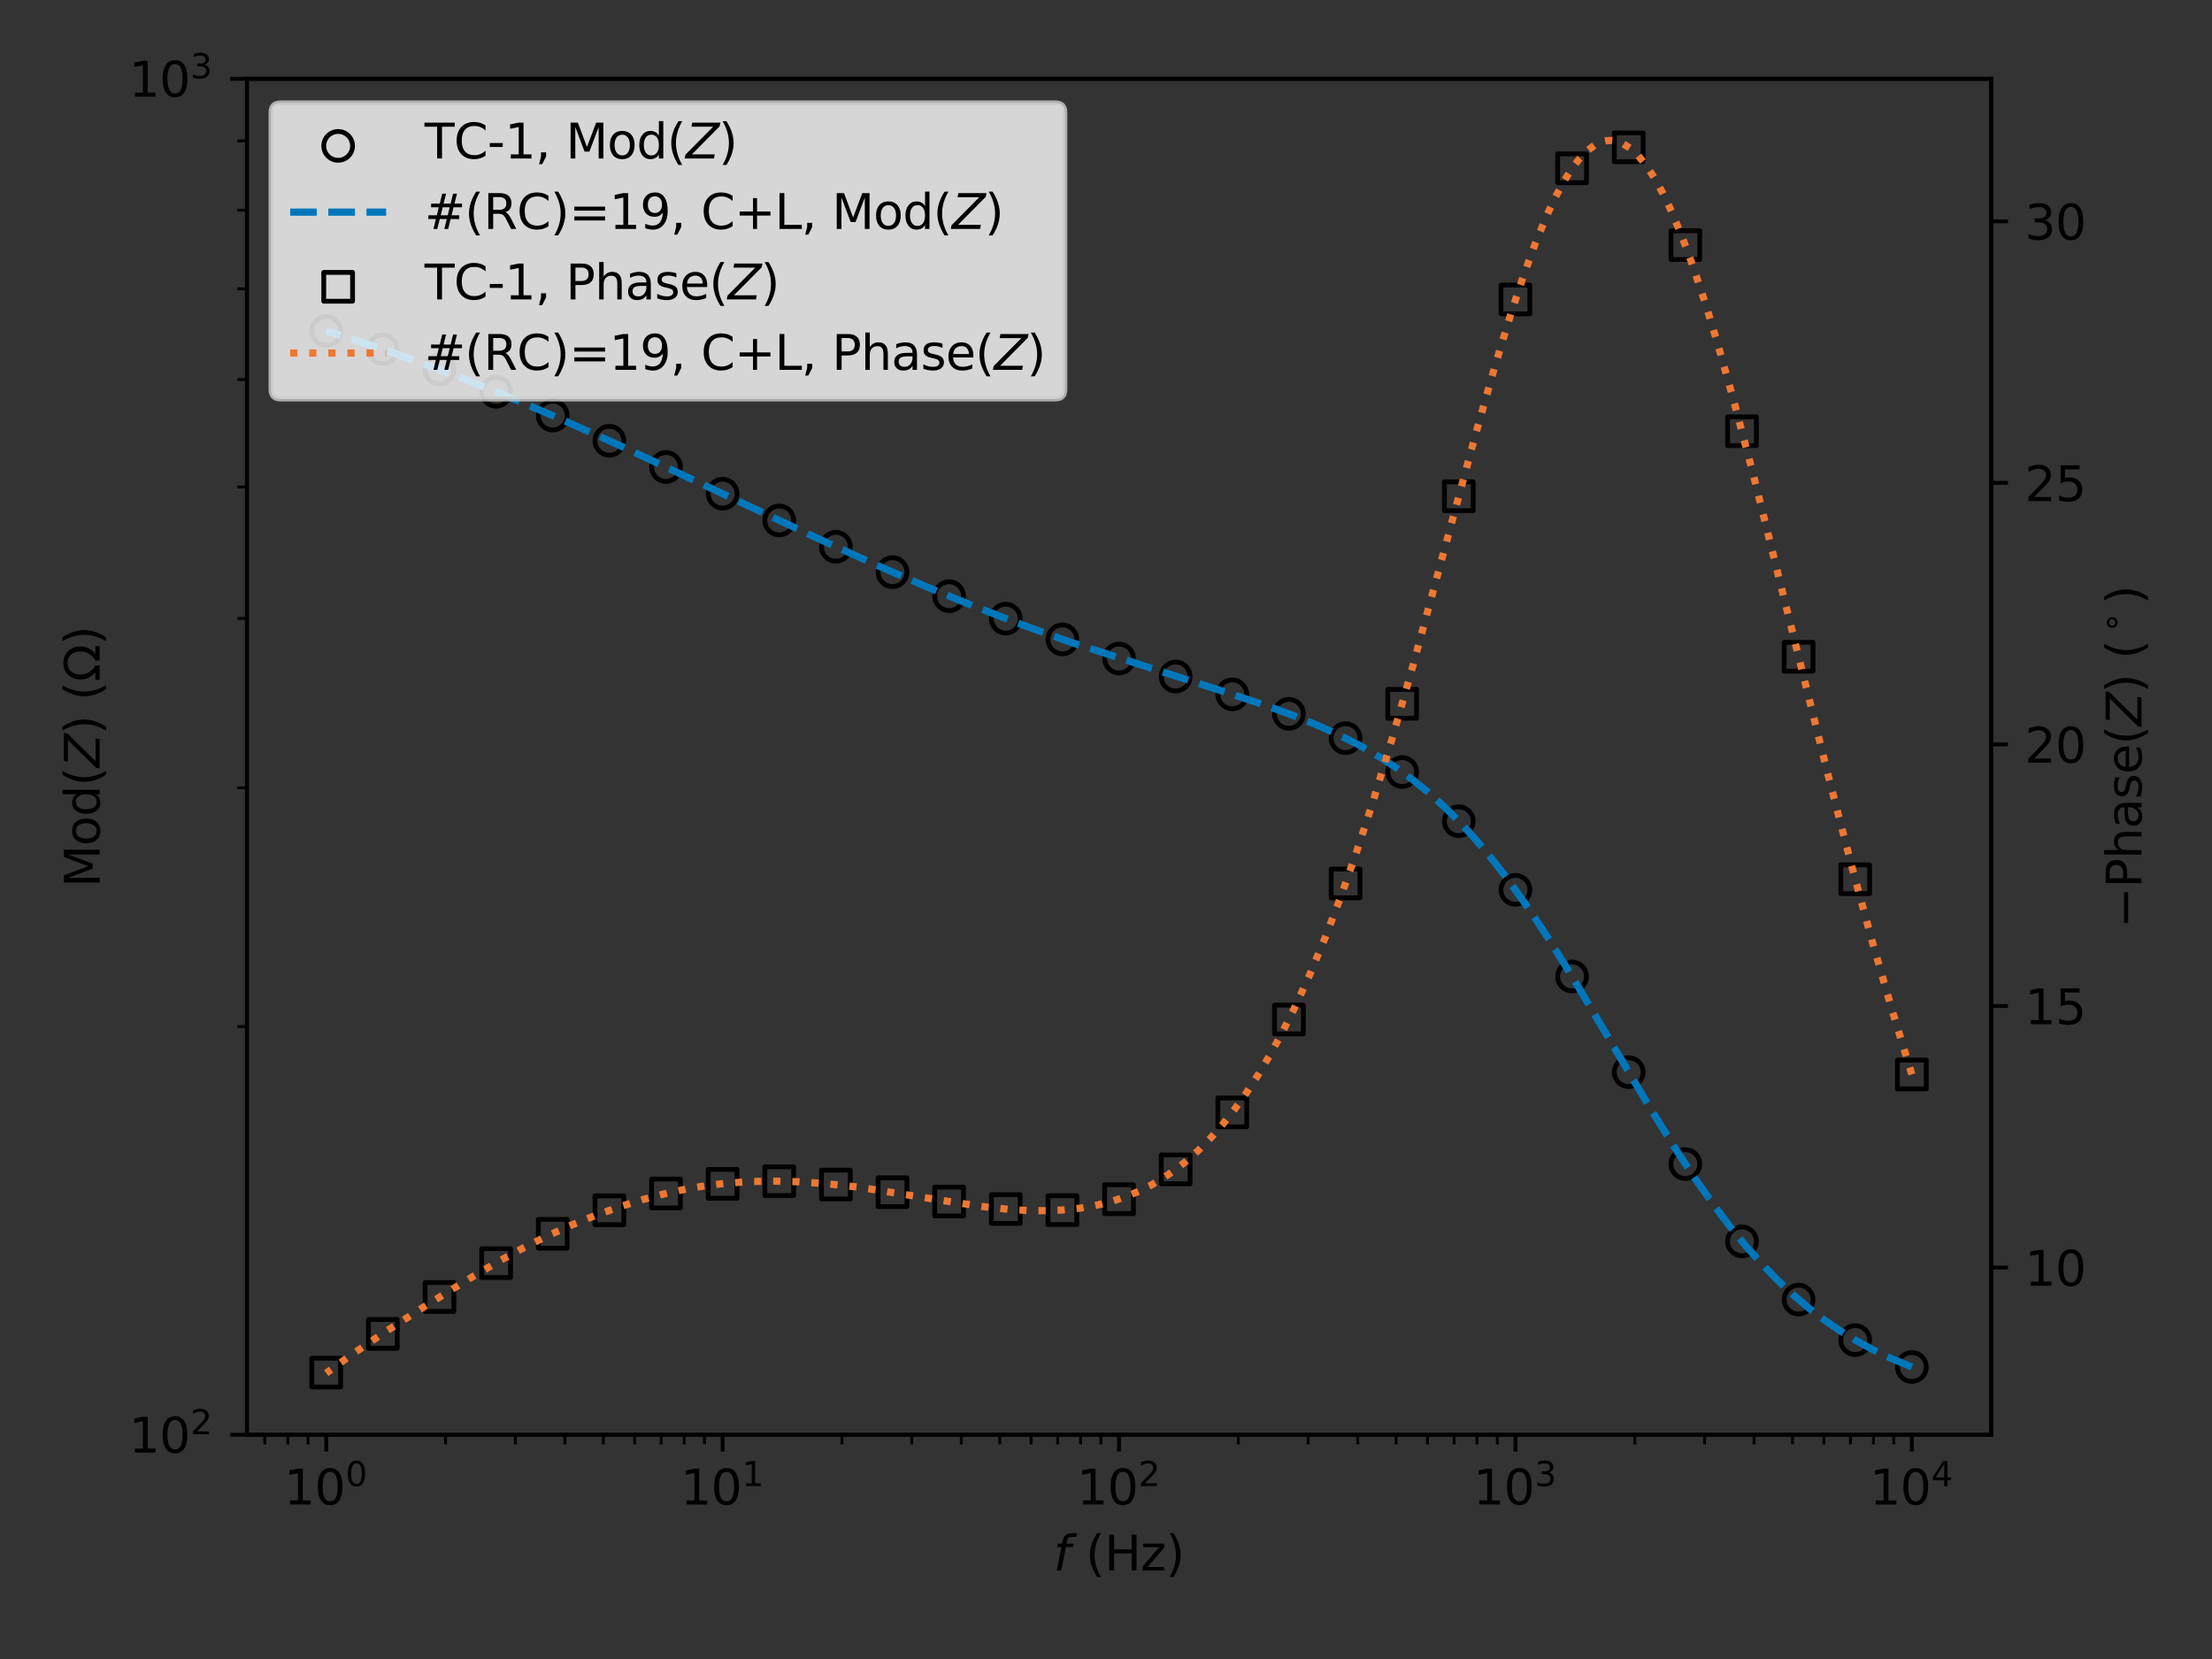<?xml version="1.0" encoding="utf-8" standalone="no"?>
<!DOCTYPE svg PUBLIC "-//W3C//DTD SVG 1.1//EN"
  "http://www.w3.org/Graphics/SVG/1.1/DTD/svg11.dtd">
<svg xmlns:xlink="http://www.w3.org/1999/xlink" width="460.8pt" height="345.6pt" viewBox="0 0 460.8 345.6" xmlns="http://www.w3.org/2000/svg" version="1.1">
 <rect x="0" y="0" width="460.8" height="345.6" fill="#333333" stroke="none"/>
 <defs>
  <style type="text/css">*{stroke-linejoin: round; stroke-linecap: butt}</style>
 </defs>
 <g id="figure_1">
  <g id="patch_1">
   <path d="M 0 345.6 
L 460.8 345.6 
L 460.8 0 
L 0 0 
L 0 345.6 
z
" style="fill: none"/>
  </g>
  <g id="axes_1">
   <g id="patch_2">
    <path d="M 51.443 298.888 
L 414.79 298.888 
L 414.79 16.416 
L 51.443 16.416 
L 51.443 298.888 
z
" style="fill: none"/>
   </g>
   <g id="PathCollection_1">
    <defs>
     <path id="C0_0_35128e9d94" d="M 0 3 
C 0.796 3 1.559 2.684 2.121 2.121 
C 2.684 1.559 3 0.796 3 -0 
C 3 -0.796 2.684 -1.559 2.121 -2.121 
C 1.559 -2.684 0.796 -3 0 -3 
C -0.796 -3 -1.559 -2.684 -2.121 -2.121 
C -2.684 -1.559 -3 -0.796 -3 0 
C -3 0.796 -2.684 1.559 -2.121 2.121 
C -1.559 2.684 -0.796 3 0 3 
z
"/>
    </defs>
    <g clip-path="url(#p94796d740e)">
     <use xlink:href="#C0_0_35128e9d94" x="398.274" y="284.77" style="fill: none; stroke: #000000"/>
    </g>
    <g clip-path="url(#p94796d740e)">
     <use xlink:href="#C0_0_35128e9d94" x="386.477" y="279.16" style="fill: none; stroke: #000000"/>
    </g>
    <g clip-path="url(#p94796d740e)">
     <use xlink:href="#C0_0_35128e9d94" x="374.68" y="270.729" style="fill: none; stroke: #000000"/>
    </g>
    <g clip-path="url(#p94796d740e)">
     <use xlink:href="#C0_0_35128e9d94" x="362.883" y="258.599" style="fill: none; stroke: #000000"/>
    </g>
    <g clip-path="url(#p94796d740e)">
     <use xlink:href="#C0_0_35128e9d94" x="351.086" y="242.492" style="fill: none; stroke: #000000"/>
    </g>
    <g clip-path="url(#p94796d740e)">
     <use xlink:href="#C0_0_35128e9d94" x="339.289" y="223.35" style="fill: none; stroke: #000000"/>
    </g>
    <g clip-path="url(#p94796d740e)">
     <use xlink:href="#C0_0_35128e9d94" x="327.492" y="203.414" style="fill: none; stroke: #000000"/>
    </g>
    <g clip-path="url(#p94796d740e)">
     <use xlink:href="#C0_0_35128e9d94" x="315.695" y="185.37" style="fill: none; stroke: #000000"/>
    </g>
    <g clip-path="url(#p94796d740e)">
     <use xlink:href="#C0_0_35128e9d94" x="303.898" y="171.07" style="fill: none; stroke: #000000"/>
    </g>
    <g clip-path="url(#p94796d740e)">
     <use xlink:href="#C0_0_35128e9d94" x="292.101" y="160.823" style="fill: none; stroke: #000000"/>
    </g>
    <g clip-path="url(#p94796d740e)">
     <use xlink:href="#C0_0_35128e9d94" x="280.304" y="153.767" style="fill: none; stroke: #000000"/>
    </g>
    <g clip-path="url(#p94796d740e)">
     <use xlink:href="#C0_0_35128e9d94" x="268.507" y="148.704" style="fill: none; stroke: #000000"/>
    </g>
    <g clip-path="url(#p94796d740e)">
     <use xlink:href="#C0_0_35128e9d94" x="256.71" y="144.643" style="fill: none; stroke: #000000"/>
    </g>
    <g clip-path="url(#p94796d740e)">
     <use xlink:href="#C0_0_35128e9d94" x="244.913" y="140.93" style="fill: none; stroke: #000000"/>
    </g>
    <g clip-path="url(#p94796d740e)">
     <use xlink:href="#C0_0_35128e9d94" x="233.116" y="137.182" style="fill: none; stroke: #000000"/>
    </g>
    <g clip-path="url(#p94796d740e)">
     <use xlink:href="#C0_0_35128e9d94" x="221.319" y="133.195" style="fill: none; stroke: #000000"/>
    </g>
    <g clip-path="url(#p94796d740e)">
     <use xlink:href="#C0_0_35128e9d94" x="209.522" y="128.875" style="fill: none; stroke: #000000"/>
    </g>
    <g clip-path="url(#p94796d740e)">
     <use xlink:href="#C0_0_35128e9d94" x="197.725" y="124.198" style="fill: none; stroke: #000000"/>
    </g>
    <g clip-path="url(#p94796d740e)">
     <use xlink:href="#C0_0_35128e9d94" x="185.928" y="119.188" style="fill: none; stroke: #000000"/>
    </g>
    <g clip-path="url(#p94796d740e)">
     <use xlink:href="#C0_0_35128e9d94" x="174.131" y="113.902" style="fill: none; stroke: #000000"/>
    </g>
    <g clip-path="url(#p94796d740e)">
     <use xlink:href="#C0_0_35128e9d94" x="162.334" y="108.422" style="fill: none; stroke: #000000"/>
    </g>
    <g clip-path="url(#p94796d740e)">
     <use xlink:href="#C0_0_35128e9d94" x="150.537" y="102.845" style="fill: none; stroke: #000000"/>
    </g>
    <g clip-path="url(#p94796d740e)">
     <use xlink:href="#C0_0_35128e9d94" x="138.74" y="97.275" style="fill: none; stroke: #000000"/>
    </g>
    <g clip-path="url(#p94796d740e)">
     <use xlink:href="#C0_0_35128e9d94" x="126.943" y="91.818" style="fill: none; stroke: #000000"/>
    </g>
    <g clip-path="url(#p94796d740e)">
     <use xlink:href="#C0_0_35128e9d94" x="115.146" y="86.567" style="fill: none; stroke: #000000"/>
    </g>
    <g clip-path="url(#p94796d740e)">
     <use xlink:href="#C0_0_35128e9d94" x="103.349" y="81.602" style="fill: none; stroke: #000000"/>
    </g>
    <g clip-path="url(#p94796d740e)">
     <use xlink:href="#C0_0_35128e9d94" x="91.552" y="76.983" style="fill: none; stroke: #000000"/>
    </g>
    <g clip-path="url(#p94796d740e)">
     <use xlink:href="#C0_0_35128e9d94" x="79.755" y="72.75" style="fill: none; stroke: #000000"/>
    </g>
    <g clip-path="url(#p94796d740e)">
     <use xlink:href="#C0_0_35128e9d94" x="67.958" y="68.922" style="fill: none; stroke: #000000"/>
    </g>
   </g>
   <g id="matplotlib.axis_1">
    <g id="xtick_1">
     <g id="line2d_1">
      <defs>
       <path id="m684f7e6cf6" d="M 0 0 
L 0 3.5 
" style="stroke: #000000; stroke-width: 0.8"/>
      </defs>
      <g>
       <use xlink:href="#m684f7e6cf6" x="67.958" y="298.888" style="stroke: #000000; stroke-width: 0.8"/>
      </g>
     </g>
     <g id="text_1">
      <!-- $\mathdefault{10^{0}}$ -->
      <g transform="translate(59.158 313.486) scale(0.1 -0.1)">
       <defs>
        <path id="DejaVuSans-31" d="M 794 531 
L 1825 531 
L 1825 4091 
L 703 3866 
L 703 4441 
L 1819 4666 
L 2450 4666 
L 2450 531 
L 3481 531 
L 3481 0 
L 794 0 
L 794 531 
z
" transform="scale(0.016)"/>
        <path id="DejaVuSans-30" d="M 2034 4250 
Q 1547 4250 1301 3770 
Q 1056 3291 1056 2328 
Q 1056 1369 1301 889 
Q 1547 409 2034 409 
Q 2525 409 2770 889 
Q 3016 1369 3016 2328 
Q 3016 3291 2770 3770 
Q 2525 4250 2034 4250 
z
M 2034 4750 
Q 2819 4750 3233 4129 
Q 3647 3509 3647 2328 
Q 3647 1150 3233 529 
Q 2819 -91 2034 -91 
Q 1250 -91 836 529 
Q 422 1150 422 2328 
Q 422 3509 836 4129 
Q 1250 4750 2034 4750 
z
" transform="scale(0.016)"/>
       </defs>
       <use xlink:href="#DejaVuSans-31" transform="translate(0 0.766)"/>
       <use xlink:href="#DejaVuSans-30" transform="translate(63.623 0.766)"/>
       <use xlink:href="#DejaVuSans-30" transform="translate(128.203 39.047) scale(0.7)"/>
      </g>
     </g>
    </g>
    <g id="xtick_2">
     <g id="line2d_2">
      <g>
       <use xlink:href="#m684f7e6cf6" x="150.537" y="298.888" style="stroke: #000000; stroke-width: 0.8"/>
      </g>
     </g>
     <g id="text_2">
      <!-- $\mathdefault{10^{1}}$ -->
      <g transform="translate(141.737 313.486) scale(0.1 -0.1)">
       <use xlink:href="#DejaVuSans-31" transform="translate(0 0.684)"/>
       <use xlink:href="#DejaVuSans-30" transform="translate(63.623 0.684)"/>
       <use xlink:href="#DejaVuSans-31" transform="translate(128.203 38.966) scale(0.7)"/>
      </g>
     </g>
    </g>
    <g id="xtick_3">
     <g id="line2d_3">
      <g>
       <use xlink:href="#m684f7e6cf6" x="233.116" y="298.888" style="stroke: #000000; stroke-width: 0.8"/>
      </g>
     </g>
     <g id="text_3">
      <!-- $\mathdefault{10^{2}}$ -->
      <g transform="translate(224.316 313.486) scale(0.1 -0.1)">
       <defs>
        <path id="DejaVuSans-32" d="M 1228 531 
L 3431 531 
L 3431 0 
L 469 0 
L 469 531 
Q 828 903 1448 1529 
Q 2069 2156 2228 2338 
Q 2531 2678 2651 2914 
Q 2772 3150 2772 3378 
Q 2772 3750 2511 3984 
Q 2250 4219 1831 4219 
Q 1534 4219 1204 4116 
Q 875 4013 500 3803 
L 500 4441 
Q 881 4594 1212 4672 
Q 1544 4750 1819 4750 
Q 2544 4750 2975 4387 
Q 3406 4025 3406 3419 
Q 3406 3131 3298 2873 
Q 3191 2616 2906 2266 
Q 2828 2175 2409 1742 
Q 1991 1309 1228 531 
z
" transform="scale(0.016)"/>
       </defs>
       <use xlink:href="#DejaVuSans-31" transform="translate(0 0.766)"/>
       <use xlink:href="#DejaVuSans-30" transform="translate(63.623 0.766)"/>
       <use xlink:href="#DejaVuSans-32" transform="translate(128.203 39.047) scale(0.7)"/>
      </g>
     </g>
    </g>
    <g id="xtick_4">
     <g id="line2d_4">
      <g>
       <use xlink:href="#m684f7e6cf6" x="315.695" y="298.888" style="stroke: #000000; stroke-width: 0.8"/>
      </g>
     </g>
     <g id="text_4">
      <!-- $\mathdefault{10^{3}}$ -->
      <g transform="translate(306.895 313.486) scale(0.1 -0.1)">
       <defs>
        <path id="DejaVuSans-33" d="M 2597 2516 
Q 3050 2419 3304 2112 
Q 3559 1806 3559 1356 
Q 3559 666 3084 287 
Q 2609 -91 1734 -91 
Q 1441 -91 1130 -33 
Q 819 25 488 141 
L 488 750 
Q 750 597 1062 519 
Q 1375 441 1716 441 
Q 2309 441 2620 675 
Q 2931 909 2931 1356 
Q 2931 1769 2642 2001 
Q 2353 2234 1838 2234 
L 1294 2234 
L 1294 2753 
L 1863 2753 
Q 2328 2753 2575 2939 
Q 2822 3125 2822 3475 
Q 2822 3834 2567 4026 
Q 2313 4219 1838 4219 
Q 1578 4219 1281 4162 
Q 984 4106 628 3988 
L 628 4550 
Q 988 4650 1302 4700 
Q 1616 4750 1894 4750 
Q 2613 4750 3031 4423 
Q 3450 4097 3450 3541 
Q 3450 3153 3228 2886 
Q 3006 2619 2597 2516 
z
" transform="scale(0.016)"/>
       </defs>
       <use xlink:href="#DejaVuSans-31" transform="translate(0 0.766)"/>
       <use xlink:href="#DejaVuSans-30" transform="translate(63.623 0.766)"/>
       <use xlink:href="#DejaVuSans-33" transform="translate(128.203 39.047) scale(0.7)"/>
      </g>
     </g>
    </g>
    <g id="xtick_5">
     <g id="line2d_5">
      <g>
       <use xlink:href="#m684f7e6cf6" x="398.274" y="298.888" style="stroke: #000000; stroke-width: 0.8"/>
      </g>
     </g>
     <g id="text_5">
      <!-- $\mathdefault{10^{4}}$ -->
      <g transform="translate(389.474 313.486) scale(0.1 -0.1)">
       <defs>
        <path id="DejaVuSans-34" d="M 2419 4116 
L 825 1625 
L 2419 1625 
L 2419 4116 
z
M 2253 4666 
L 3047 4666 
L 3047 1625 
L 3713 1625 
L 3713 1100 
L 3047 1100 
L 3047 0 
L 2419 0 
L 2419 1100 
L 313 1100 
L 313 1709 
L 2253 4666 
z
" transform="scale(0.016)"/>
       </defs>
       <use xlink:href="#DejaVuSans-31" transform="translate(0 0.684)"/>
       <use xlink:href="#DejaVuSans-30" transform="translate(63.623 0.684)"/>
       <use xlink:href="#DejaVuSans-34" transform="translate(128.203 38.966) scale(0.7)"/>
      </g>
     </g>
    </g>
    <g id="xtick_6">
     <g id="line2d_6">
      <defs>
       <path id="m04de1aaee6" d="M 0 0 
L 0 2 
" style="stroke: #000000; stroke-width: 0.6"/>
      </defs>
      <g>
       <use xlink:href="#m04de1aaee6" x="55.167" y="298.888" style="stroke: #000000; stroke-width: 0.6"/>
      </g>
     </g>
    </g>
    <g id="xtick_7">
     <g id="line2d_7">
      <g>
       <use xlink:href="#m04de1aaee6" x="59.956" y="298.888" style="stroke: #000000; stroke-width: 0.6"/>
      </g>
     </g>
    </g>
    <g id="xtick_8">
     <g id="line2d_8">
      <g>
       <use xlink:href="#m04de1aaee6" x="64.18" y="298.888" style="stroke: #000000; stroke-width: 0.6"/>
      </g>
     </g>
    </g>
    <g id="xtick_9">
     <g id="line2d_9">
      <g>
       <use xlink:href="#m04de1aaee6" x="92.817" y="298.888" style="stroke: #000000; stroke-width: 0.6"/>
      </g>
     </g>
    </g>
    <g id="xtick_10">
     <g id="line2d_10">
      <g>
       <use xlink:href="#m04de1aaee6" x="107.359" y="298.888" style="stroke: #000000; stroke-width: 0.6"/>
      </g>
     </g>
    </g>
    <g id="xtick_11">
     <g id="line2d_11">
      <g>
       <use xlink:href="#m04de1aaee6" x="117.676" y="298.888" style="stroke: #000000; stroke-width: 0.6"/>
      </g>
     </g>
    </g>
    <g id="xtick_12">
     <g id="line2d_12">
      <g>
       <use xlink:href="#m04de1aaee6" x="125.679" y="298.888" style="stroke: #000000; stroke-width: 0.6"/>
      </g>
     </g>
    </g>
    <g id="xtick_13">
     <g id="line2d_13">
      <g>
       <use xlink:href="#m04de1aaee6" x="132.217" y="298.888" style="stroke: #000000; stroke-width: 0.6"/>
      </g>
     </g>
    </g>
    <g id="xtick_14">
     <g id="line2d_14">
      <g>
       <use xlink:href="#m04de1aaee6" x="137.746" y="298.888" style="stroke: #000000; stroke-width: 0.6"/>
      </g>
     </g>
    </g>
    <g id="xtick_15">
     <g id="line2d_15">
      <g>
       <use xlink:href="#m04de1aaee6" x="142.535" y="298.888" style="stroke: #000000; stroke-width: 0.6"/>
      </g>
     </g>
    </g>
    <g id="xtick_16">
     <g id="line2d_16">
      <g>
       <use xlink:href="#m04de1aaee6" x="146.759" y="298.888" style="stroke: #000000; stroke-width: 0.6"/>
      </g>
     </g>
    </g>
    <g id="xtick_17">
     <g id="line2d_17">
      <g>
       <use xlink:href="#m04de1aaee6" x="175.396" y="298.888" style="stroke: #000000; stroke-width: 0.6"/>
      </g>
     </g>
    </g>
    <g id="xtick_18">
     <g id="line2d_18">
      <g>
       <use xlink:href="#m04de1aaee6" x="189.938" y="298.888" style="stroke: #000000; stroke-width: 0.6"/>
      </g>
     </g>
    </g>
    <g id="xtick_19">
     <g id="line2d_19">
      <g>
       <use xlink:href="#m04de1aaee6" x="200.255" y="298.888" style="stroke: #000000; stroke-width: 0.6"/>
      </g>
     </g>
    </g>
    <g id="xtick_20">
     <g id="line2d_20">
      <g>
       <use xlink:href="#m04de1aaee6" x="208.258" y="298.888" style="stroke: #000000; stroke-width: 0.6"/>
      </g>
     </g>
    </g>
    <g id="xtick_21">
     <g id="line2d_21">
      <g>
       <use xlink:href="#m04de1aaee6" x="214.796" y="298.888" style="stroke: #000000; stroke-width: 0.6"/>
      </g>
     </g>
    </g>
    <g id="xtick_22">
     <g id="line2d_22">
      <g>
       <use xlink:href="#m04de1aaee6" x="220.325" y="298.888" style="stroke: #000000; stroke-width: 0.6"/>
      </g>
     </g>
    </g>
    <g id="xtick_23">
     <g id="line2d_23">
      <g>
       <use xlink:href="#m04de1aaee6" x="225.114" y="298.888" style="stroke: #000000; stroke-width: 0.6"/>
      </g>
     </g>
    </g>
    <g id="xtick_24">
     <g id="line2d_24">
      <g>
       <use xlink:href="#m04de1aaee6" x="229.338" y="298.888" style="stroke: #000000; stroke-width: 0.6"/>
      </g>
     </g>
    </g>
    <g id="xtick_25">
     <g id="line2d_25">
      <g>
       <use xlink:href="#m04de1aaee6" x="257.975" y="298.888" style="stroke: #000000; stroke-width: 0.6"/>
      </g>
     </g>
    </g>
    <g id="xtick_26">
     <g id="line2d_26">
      <g>
       <use xlink:href="#m04de1aaee6" x="272.517" y="298.888" style="stroke: #000000; stroke-width: 0.6"/>
      </g>
     </g>
    </g>
    <g id="xtick_27">
     <g id="line2d_27">
      <g>
       <use xlink:href="#m04de1aaee6" x="282.834" y="298.888" style="stroke: #000000; stroke-width: 0.6"/>
      </g>
     </g>
    </g>
    <g id="xtick_28">
     <g id="line2d_28">
      <g>
       <use xlink:href="#m04de1aaee6" x="290.837" y="298.888" style="stroke: #000000; stroke-width: 0.6"/>
      </g>
     </g>
    </g>
    <g id="xtick_29">
     <g id="line2d_29">
      <g>
       <use xlink:href="#m04de1aaee6" x="297.375" y="298.888" style="stroke: #000000; stroke-width: 0.6"/>
      </g>
     </g>
    </g>
    <g id="xtick_30">
     <g id="line2d_30">
      <g>
       <use xlink:href="#m04de1aaee6" x="302.904" y="298.888" style="stroke: #000000; stroke-width: 0.6"/>
      </g>
     </g>
    </g>
    <g id="xtick_31">
     <g id="line2d_31">
      <g>
       <use xlink:href="#m04de1aaee6" x="307.693" y="298.888" style="stroke: #000000; stroke-width: 0.6"/>
      </g>
     </g>
    </g>
    <g id="xtick_32">
     <g id="line2d_32">
      <g>
       <use xlink:href="#m04de1aaee6" x="311.917" y="298.888" style="stroke: #000000; stroke-width: 0.6"/>
      </g>
     </g>
    </g>
    <g id="xtick_33">
     <g id="line2d_33">
      <g>
       <use xlink:href="#m04de1aaee6" x="340.554" y="298.888" style="stroke: #000000; stroke-width: 0.6"/>
      </g>
     </g>
    </g>
    <g id="xtick_34">
     <g id="line2d_34">
      <g>
       <use xlink:href="#m04de1aaee6" x="355.095" y="298.888" style="stroke: #000000; stroke-width: 0.6"/>
      </g>
     </g>
    </g>
    <g id="xtick_35">
     <g id="line2d_35">
      <g>
       <use xlink:href="#m04de1aaee6" x="365.413" y="298.888" style="stroke: #000000; stroke-width: 0.6"/>
      </g>
     </g>
    </g>
    <g id="xtick_36">
     <g id="line2d_36">
      <g>
       <use xlink:href="#m04de1aaee6" x="373.415" y="298.888" style="stroke: #000000; stroke-width: 0.6"/>
      </g>
     </g>
    </g>
    <g id="xtick_37">
     <g id="line2d_37">
      <g>
       <use xlink:href="#m04de1aaee6" x="379.954" y="298.888" style="stroke: #000000; stroke-width: 0.6"/>
      </g>
     </g>
    </g>
    <g id="xtick_38">
     <g id="line2d_38">
      <g>
       <use xlink:href="#m04de1aaee6" x="385.483" y="298.888" style="stroke: #000000; stroke-width: 0.6"/>
      </g>
     </g>
    </g>
    <g id="xtick_39">
     <g id="line2d_39">
      <g>
       <use xlink:href="#m04de1aaee6" x="390.271" y="298.888" style="stroke: #000000; stroke-width: 0.6"/>
      </g>
     </g>
    </g>
    <g id="xtick_40">
     <g id="line2d_40">
      <g>
       <use xlink:href="#m04de1aaee6" x="394.496" y="298.888" style="stroke: #000000; stroke-width: 0.6"/>
      </g>
     </g>
    </g>
    <g id="text_6">
     <!-- $f$ (Hz) -->
     <g transform="translate(219.466 327.165) scale(0.1 -0.1)">
      <defs>
       <path id="DejaVuSans-Oblique-66" d="M 3059 4863 
L 2969 4384 
L 2419 4384 
Q 2106 4384 1964 4261 
Q 1822 4138 1753 3809 
L 1691 3500 
L 2638 3500 
L 2553 3053 
L 1606 3053 
L 1013 0 
L 434 0 
L 1031 3053 
L 481 3053 
L 563 3500 
L 1113 3500 
L 1159 3744 
Q 1278 4363 1576 4613 
Q 1875 4863 2516 4863 
L 3059 4863 
z
" transform="scale(0.016)"/>
       <path id="DejaVuSans-20" transform="scale(0.016)"/>
       <path id="DejaVuSans-28" d="M 1984 4856 
Q 1566 4138 1362 3434 
Q 1159 2731 1159 2009 
Q 1159 1288 1364 580 
Q 1569 -128 1984 -844 
L 1484 -844 
Q 1016 -109 783 600 
Q 550 1309 550 2009 
Q 550 2706 781 3412 
Q 1013 4119 1484 4856 
L 1984 4856 
z
" transform="scale(0.016)"/>
       <path id="DejaVuSans-48" d="M 628 4666 
L 1259 4666 
L 1259 2753 
L 3553 2753 
L 3553 4666 
L 4184 4666 
L 4184 0 
L 3553 0 
L 3553 2222 
L 1259 2222 
L 1259 0 
L 628 0 
L 628 4666 
z
" transform="scale(0.016)"/>
       <path id="DejaVuSans-7a" d="M 353 3500 
L 3084 3500 
L 3084 2975 
L 922 459 
L 3084 459 
L 3084 0 
L 275 0 
L 275 525 
L 2438 3041 
L 353 3041 
L 353 3500 
z
" transform="scale(0.016)"/>
       <path id="DejaVuSans-29" d="M 513 4856 
L 1013 4856 
Q 1481 4119 1714 3412 
Q 1947 2706 1947 2009 
Q 1947 1309 1714 600 
Q 1481 -109 1013 -844 
L 513 -844 
Q 928 -128 1133 580 
Q 1338 1288 1338 2009 
Q 1338 2731 1133 3434 
Q 928 4138 513 4856 
z
" transform="scale(0.016)"/>
      </defs>
      <use xlink:href="#DejaVuSans-Oblique-66" transform="translate(0 0.016)"/>
      <use xlink:href="#DejaVuSans-20" transform="translate(35.205 0.016)"/>
      <use xlink:href="#DejaVuSans-28" transform="translate(66.992 0.016)"/>
      <use xlink:href="#DejaVuSans-48" transform="translate(106.006 0.016)"/>
      <use xlink:href="#DejaVuSans-7a" transform="translate(181.201 0.016)"/>
      <use xlink:href="#DejaVuSans-29" transform="translate(233.691 0.016)"/>
     </g>
    </g>
   </g>
   <g id="matplotlib.axis_2">
    <g id="ytick_1">
     <g id="line2d_41">
      <defs>
       <path id="mac844f2556" d="M 0 0 
L -3.5 0 
" style="stroke: #000000; stroke-width: 0.8"/>
      </defs>
      <g>
       <use xlink:href="#mac844f2556" x="51.443" y="298.888" style="stroke: #000000; stroke-width: 0.8"/>
      </g>
     </g>
     <g id="text_7">
      <!-- $\mathdefault{10^{2}}$ -->
      <g transform="translate(26.843 302.687) scale(0.1 -0.1)">
       <use xlink:href="#DejaVuSans-31" transform="translate(0 0.766)"/>
       <use xlink:href="#DejaVuSans-30" transform="translate(63.623 0.766)"/>
       <use xlink:href="#DejaVuSans-32" transform="translate(128.203 39.047) scale(0.7)"/>
      </g>
     </g>
    </g>
    <g id="ytick_2">
     <g id="line2d_42">
      <g>
       <use xlink:href="#mac844f2556" x="51.443" y="16.416" style="stroke: #000000; stroke-width: 0.8"/>
      </g>
     </g>
     <g id="text_8">
      <!-- $\mathdefault{10^{3}}$ -->
      <g transform="translate(26.843 20.215) scale(0.1 -0.1)">
       <use xlink:href="#DejaVuSans-31" transform="translate(0 0.766)"/>
       <use xlink:href="#DejaVuSans-30" transform="translate(63.623 0.766)"/>
       <use xlink:href="#DejaVuSans-33" transform="translate(128.203 39.047) scale(0.7)"/>
      </g>
     </g>
    </g>
    <g id="ytick_3">
     <g id="line2d_43">
      <defs>
       <path id="m558b9a2b74" d="M 0 0 
L -2 0 
" style="stroke: #000000; stroke-width: 0.6"/>
      </defs>
      <g>
       <use xlink:href="#m558b9a2b74" x="51.443" y="213.855" style="stroke: #000000; stroke-width: 0.6"/>
      </g>
     </g>
    </g>
    <g id="ytick_4">
     <g id="line2d_44">
      <g>
       <use xlink:href="#m558b9a2b74" x="51.443" y="164.115" style="stroke: #000000; stroke-width: 0.6"/>
      </g>
     </g>
    </g>
    <g id="ytick_5">
     <g id="line2d_45">
      <g>
       <use xlink:href="#m558b9a2b74" x="51.443" y="128.823" style="stroke: #000000; stroke-width: 0.6"/>
      </g>
     </g>
    </g>
    <g id="ytick_6">
     <g id="line2d_46">
      <g>
       <use xlink:href="#m558b9a2b74" x="51.443" y="101.449" style="stroke: #000000; stroke-width: 0.6"/>
      </g>
     </g>
    </g>
    <g id="ytick_7">
     <g id="line2d_47">
      <g>
       <use xlink:href="#m558b9a2b74" x="51.443" y="79.082" style="stroke: #000000; stroke-width: 0.6"/>
      </g>
     </g>
    </g>
    <g id="ytick_8">
     <g id="line2d_48">
      <g>
       <use xlink:href="#m558b9a2b74" x="51.443" y="60.171" style="stroke: #000000; stroke-width: 0.6"/>
      </g>
     </g>
    </g>
    <g id="ytick_9">
     <g id="line2d_49">
      <g>
       <use xlink:href="#m558b9a2b74" x="51.443" y="43.79" style="stroke: #000000; stroke-width: 0.6"/>
      </g>
     </g>
    </g>
    <g id="ytick_10">
     <g id="line2d_50">
      <g>
       <use xlink:href="#m558b9a2b74" x="51.443" y="29.341" style="stroke: #000000; stroke-width: 0.6"/>
      </g>
     </g>
    </g>
    <g id="text_9">
     <!-- Mod($Z$) ($\Omega$) -->
     <g transform="translate(20.763 184.852) rotate(-90) scale(0.1 -0.1)">
      <defs>
       <path id="DejaVuSans-4d" d="M 628 4666 
L 1569 4666 
L 2759 1491 
L 3956 4666 
L 4897 4666 
L 4897 0 
L 4281 0 
L 4281 4097 
L 3078 897 
L 2444 897 
L 1241 4097 
L 1241 0 
L 628 0 
L 628 4666 
z
" transform="scale(0.016)"/>
       <path id="DejaVuSans-6f" d="M 1959 3097 
Q 1497 3097 1228 2736 
Q 959 2375 959 1747 
Q 959 1119 1226 758 
Q 1494 397 1959 397 
Q 2419 397 2687 759 
Q 2956 1122 2956 1747 
Q 2956 2369 2687 2733 
Q 2419 3097 1959 3097 
z
M 1959 3584 
Q 2709 3584 3137 3096 
Q 3566 2609 3566 1747 
Q 3566 888 3137 398 
Q 2709 -91 1959 -91 
Q 1206 -91 779 398 
Q 353 888 353 1747 
Q 353 2609 779 3096 
Q 1206 3584 1959 3584 
z
" transform="scale(0.016)"/>
       <path id="DejaVuSans-64" d="M 2906 2969 
L 2906 4863 
L 3481 4863 
L 3481 0 
L 2906 0 
L 2906 525 
Q 2725 213 2448 61 
Q 2172 -91 1784 -91 
Q 1150 -91 751 415 
Q 353 922 353 1747 
Q 353 2572 751 3078 
Q 1150 3584 1784 3584 
Q 2172 3584 2448 3432 
Q 2725 3281 2906 2969 
z
M 947 1747 
Q 947 1113 1208 752 
Q 1469 391 1925 391 
Q 2381 391 2643 752 
Q 2906 1113 2906 1747 
Q 2906 2381 2643 2742 
Q 2381 3103 1925 3103 
Q 1469 3103 1208 2742 
Q 947 2381 947 1747 
z
" transform="scale(0.016)"/>
       <path id="DejaVuSans-Oblique-5a" d="M 838 4666 
L 4500 4666 
L 4409 4184 
L 794 531 
L 3769 531 
L 3669 0 
L -141 0 
L -50 481 
L 3566 4134 
L 738 4134 
L 838 4666 
z
" transform="scale(0.016)"/>
       <path id="DejaVuSans-3a9" d="M 4647 556 
L 4647 0 
L 2772 0 
L 2772 556 
Q 3325 859 3634 1378 
Q 3944 1897 3944 2528 
Q 3944 3278 3531 3731 
Q 3119 4184 2444 4184 
Q 1769 4184 1355 3729 
Q 941 3275 941 2528 
Q 941 1897 1250 1378 
Q 1563 859 2119 556 
L 2119 0 
L 244 0 
L 244 556 
L 1241 556 
Q 747 991 519 1456 
Q 294 1922 294 2497 
Q 294 3491 894 4106 
Q 1491 4722 2444 4722 
Q 3391 4722 3994 4106 
Q 4594 3494 4594 2528 
Q 4594 1922 4372 1459 
Q 4150 997 3647 556 
L 4647 556 
z
" transform="scale(0.016)"/>
      </defs>
      <use xlink:href="#DejaVuSans-4d" transform="translate(0 0.016)"/>
      <use xlink:href="#DejaVuSans-6f" transform="translate(86.279 0.016)"/>
      <use xlink:href="#DejaVuSans-64" transform="translate(147.461 0.016)"/>
      <use xlink:href="#DejaVuSans-28" transform="translate(210.938 0.016)"/>
      <use xlink:href="#DejaVuSans-Oblique-5a" transform="translate(249.951 0.016)"/>
      <use xlink:href="#DejaVuSans-29" transform="translate(318.457 0.016)"/>
      <use xlink:href="#DejaVuSans-20" transform="translate(357.471 0.016)"/>
      <use xlink:href="#DejaVuSans-28" transform="translate(389.258 0.016)"/>
      <use xlink:href="#DejaVuSans-3a9" transform="translate(428.271 0.016)"/>
      <use xlink:href="#DejaVuSans-29" transform="translate(504.688 0.016)"/>
     </g>
    </g>
   </g>
   <g id="line2d_51">
    <path d="M 398.274 284.77 
L 394.145 283.063 
L 390.016 281.091 
L 386.713 279.296 
L 383.41 277.281 
L 380.107 275.024 
L 376.804 272.502 
L 373.501 269.696 
L 370.197 266.59 
L 366.894 263.171 
L 363.591 259.434 
L 360.288 255.38 
L 356.985 251.014 
L 352.856 245.143 
L 348.727 238.858 
L 343.772 230.869 
L 337.166 219.739 
L 327.256 203.017 
L 322.302 195.097 
L 318.173 188.893 
L 314.044 183.127 
L 310.741 178.864 
L 307.437 174.925 
L 304.134 171.316 
L 300.831 168.033 
L 297.528 165.063 
L 294.225 162.389 
L 290.922 159.985 
L 287.618 157.827 
L 283.489 155.428 
L 279.361 153.31 
L 274.406 151.063 
L 269.451 149.065 
L 263.671 146.96 
L 255.413 144.22 
L 223.207 133.85 
L 213.297 130.291 
L 203.388 126.488 
L 193.478 122.432 
L 182.743 117.78 
L 170.356 112.162 
L 153.841 104.412 
L 129.893 93.165 
L 116.68 87.242 
L 105.945 82.657 
L 96.861 79.011 
L 87.777 75.607 
L 77.868 72.133 
L 68.784 69.169 
L 67.958 68.913 
L 67.958 68.913 
" clip-path="url(#p94796d740e)" style="fill: none; stroke-dasharray: 5.55,2.4; stroke-dashoffset: 0; stroke: #0077bb; stroke-width: 1.5"/>
   </g>
   <g id="patch_3">
    <path d="M 51.443 298.888 
L 51.443 16.416 
" style="fill: none; stroke: #000000; stroke-width: 0.8; stroke-linejoin: miter; stroke-linecap: square"/>
   </g>
   <g id="patch_4">
    <path d="M 414.79 298.888 
L 414.79 16.416 
" style="fill: none; stroke: #000000; stroke-width: 0.8; stroke-linejoin: miter; stroke-linecap: square"/>
   </g>
   <g id="patch_5">
    <path d="M 51.443 298.888 
L 414.79 298.888 
" style="fill: none; stroke: #000000; stroke-width: 0.8; stroke-linejoin: miter; stroke-linecap: square"/>
   </g>
   <g id="patch_6">
    <path d="M 51.443 16.416 
L 414.79 16.416 
" style="fill: none; stroke: #000000; stroke-width: 0.8; stroke-linejoin: miter; stroke-linecap: square"/>
   </g>
  </g>
  <g id="axes_2">
   <g id="PathCollection_2">
    <defs>
     <path id="C1_0_f102feb7c5" d="M -3 3 
L 3 3 
L 3 -3 
L -3 -3 
z
"/>
    </defs>
    <g clip-path="url(#p94796d740e)">
     <use xlink:href="#C1_0_f102feb7c5" x="398.274" y="223.826" style="fill: none; stroke: #000000"/>
    </g>
    <g clip-path="url(#p94796d740e)">
     <use xlink:href="#C1_0_f102feb7c5" x="386.477" y="183.159" style="fill: none; stroke: #000000"/>
    </g>
    <g clip-path="url(#p94796d740e)">
     <use xlink:href="#C1_0_f102feb7c5" x="374.68" y="136.811" style="fill: none; stroke: #000000"/>
    </g>
    <g clip-path="url(#p94796d740e)">
     <use xlink:href="#C1_0_f102feb7c5" x="362.883" y="89.829" style="fill: none; stroke: #000000"/>
    </g>
    <g clip-path="url(#p94796d740e)">
     <use xlink:href="#C1_0_f102feb7c5" x="351.086" y="51.063" style="fill: none; stroke: #000000"/>
    </g>
    <g clip-path="url(#p94796d740e)">
     <use xlink:href="#C1_0_f102feb7c5" x="339.289" y="30.691" style="fill: none; stroke: #000000"/>
    </g>
    <g clip-path="url(#p94796d740e)">
     <use xlink:href="#C1_0_f102feb7c5" x="327.492" y="35.055" style="fill: none; stroke: #000000"/>
    </g>
    <g clip-path="url(#p94796d740e)">
     <use xlink:href="#C1_0_f102feb7c5" x="315.695" y="62.383" style="fill: none; stroke: #000000"/>
    </g>
    <g clip-path="url(#p94796d740e)">
     <use xlink:href="#C1_0_f102feb7c5" x="303.898" y="103.374" style="fill: none; stroke: #000000"/>
    </g>
    <g clip-path="url(#p94796d740e)">
     <use xlink:href="#C1_0_f102feb7c5" x="292.101" y="146.616" style="fill: none; stroke: #000000"/>
    </g>
    <g clip-path="url(#p94796d740e)">
     <use xlink:href="#C1_0_f102feb7c5" x="280.304" y="184.034" style="fill: none; stroke: #000000"/>
    </g>
    <g clip-path="url(#p94796d740e)">
     <use xlink:href="#C1_0_f102feb7c5" x="268.507" y="212.383" style="fill: none; stroke: #000000"/>
    </g>
    <g clip-path="url(#p94796d740e)">
     <use xlink:href="#C1_0_f102feb7c5" x="256.71" y="231.731" style="fill: none; stroke: #000000"/>
    </g>
    <g clip-path="url(#p94796d740e)">
     <use xlink:href="#C1_0_f102feb7c5" x="244.913" y="243.595" style="fill: none; stroke: #000000"/>
    </g>
    <g clip-path="url(#p94796d740e)">
     <use xlink:href="#C1_0_f102feb7c5" x="233.116" y="249.814" style="fill: none; stroke: #000000"/>
    </g>
    <g clip-path="url(#p94796d740e)">
     <use xlink:href="#C1_0_f102feb7c5" x="221.319" y="252.09" style="fill: none; stroke: #000000"/>
    </g>
    <g clip-path="url(#p94796d740e)">
     <use xlink:href="#C1_0_f102feb7c5" x="209.522" y="251.862" style="fill: none; stroke: #000000"/>
    </g>
    <g clip-path="url(#p94796d740e)">
     <use xlink:href="#C1_0_f102feb7c5" x="197.725" y="250.304" style="fill: none; stroke: #000000"/>
    </g>
    <g clip-path="url(#p94796d740e)">
     <use xlink:href="#C1_0_f102feb7c5" x="185.928" y="248.36" style="fill: none; stroke: #000000"/>
    </g>
    <g clip-path="url(#p94796d740e)">
     <use xlink:href="#C1_0_f102feb7c5" x="174.131" y="246.763" style="fill: none; stroke: #000000"/>
    </g>
    <g clip-path="url(#p94796d740e)">
     <use xlink:href="#C1_0_f102feb7c5" x="162.334" y="246.061" style="fill: none; stroke: #000000"/>
    </g>
    <g clip-path="url(#p94796d740e)">
     <use xlink:href="#C1_0_f102feb7c5" x="150.537" y="246.617" style="fill: none; stroke: #000000"/>
    </g>
    <g clip-path="url(#p94796d740e)">
     <use xlink:href="#C1_0_f102feb7c5" x="138.74" y="248.625" style="fill: none; stroke: #000000"/>
    </g>
    <g clip-path="url(#p94796d740e)">
     <use xlink:href="#C1_0_f102feb7c5" x="126.943" y="252.125" style="fill: none; stroke: #000000"/>
    </g>
    <g clip-path="url(#p94796d740e)">
     <use xlink:href="#C1_0_f102feb7c5" x="115.146" y="257.025" style="fill: none; stroke: #000000"/>
    </g>
    <g clip-path="url(#p94796d740e)">
     <use xlink:href="#C1_0_f102feb7c5" x="103.349" y="263.129" style="fill: none; stroke: #000000"/>
    </g>
    <g clip-path="url(#p94796d740e)">
     <use xlink:href="#C1_0_f102feb7c5" x="91.552" y="270.177" style="fill: none; stroke: #000000"/>
    </g>
    <g clip-path="url(#p94796d740e)">
     <use xlink:href="#C1_0_f102feb7c5" x="79.755" y="277.878" style="fill: none; stroke: #000000"/>
    </g>
    <g clip-path="url(#p94796d740e)">
     <use xlink:href="#C1_0_f102feb7c5" x="67.958" y="285.937" style="fill: none; stroke: #000000"/>
    </g>
   </g>
   <g id="matplotlib.axis_3">
    <g id="ytick_11">
     <g id="line2d_52">
      <defs>
       <path id="m7d0b8de7ce" d="M 0 0 
L 3.5 0 
" style="stroke: #000000; stroke-width: 0.8"/>
      </defs>
      <g>
       <use xlink:href="#m7d0b8de7ce" x="414.79" y="264.05" style="stroke: #000000; stroke-width: 0.8"/>
      </g>
     </g>
     <g id="text_10">
      <!-- 10 -->
      <g transform="translate(421.79 267.849) scale(0.1 -0.1)">
       <use xlink:href="#DejaVuSans-31"/>
       <use xlink:href="#DejaVuSans-30" x="63.623"/>
      </g>
     </g>
    </g>
    <g id="ytick_12">
     <g id="line2d_53">
      <g>
       <use xlink:href="#m7d0b8de7ce" x="414.79" y="209.563" style="stroke: #000000; stroke-width: 0.8"/>
      </g>
     </g>
     <g id="text_11">
      <!-- 15 -->
      <g transform="translate(421.79 213.362) scale(0.1 -0.1)">
       <defs>
        <path id="DejaVuSans-35" d="M 691 4666 
L 3169 4666 
L 3169 4134 
L 1269 4134 
L 1269 2991 
Q 1406 3038 1543 3061 
Q 1681 3084 1819 3084 
Q 2600 3084 3056 2656 
Q 3513 2228 3513 1497 
Q 3513 744 3044 326 
Q 2575 -91 1722 -91 
Q 1428 -91 1123 -41 
Q 819 9 494 109 
L 494 744 
Q 775 591 1075 516 
Q 1375 441 1709 441 
Q 2250 441 2565 725 
Q 2881 1009 2881 1497 
Q 2881 1984 2565 2268 
Q 2250 2553 1709 2553 
Q 1456 2553 1204 2497 
Q 953 2441 691 2322 
L 691 4666 
z
" transform="scale(0.016)"/>
       </defs>
       <use xlink:href="#DejaVuSans-31"/>
       <use xlink:href="#DejaVuSans-35" x="63.623"/>
      </g>
     </g>
    </g>
    <g id="ytick_13">
     <g id="line2d_54">
      <g>
       <use xlink:href="#m7d0b8de7ce" x="414.79" y="155.077" style="stroke: #000000; stroke-width: 0.8"/>
      </g>
     </g>
     <g id="text_12">
      <!-- 20 -->
      <g transform="translate(421.79 158.876) scale(0.1 -0.1)">
       <use xlink:href="#DejaVuSans-32"/>
       <use xlink:href="#DejaVuSans-30" x="63.623"/>
      </g>
     </g>
    </g>
    <g id="ytick_14">
     <g id="line2d_55">
      <g>
       <use xlink:href="#m7d0b8de7ce" x="414.79" y="100.59" style="stroke: #000000; stroke-width: 0.8"/>
      </g>
     </g>
     <g id="text_13">
      <!-- 25 -->
      <g transform="translate(421.79 104.39) scale(0.1 -0.1)">
       <use xlink:href="#DejaVuSans-32"/>
       <use xlink:href="#DejaVuSans-35" x="63.623"/>
      </g>
     </g>
    </g>
    <g id="ytick_15">
     <g id="line2d_56">
      <g>
       <use xlink:href="#m7d0b8de7ce" x="414.79" y="46.104" style="stroke: #000000; stroke-width: 0.8"/>
      </g>
     </g>
     <g id="text_14">
      <!-- 30 -->
      <g transform="translate(421.79 49.903) scale(0.1 -0.1)">
       <use xlink:href="#DejaVuSans-33"/>
       <use xlink:href="#DejaVuSans-30" x="63.623"/>
      </g>
     </g>
    </g>
    <g id="text_15">
     <!-- $-$Phase($Z$) ($^\circ$) -->
     <g transform="translate(446.113 193.352) rotate(-90) scale(0.1 -0.1)">
      <defs>
       <path id="DejaVuSans-2212" d="M 678 2272 
L 4684 2272 
L 4684 1741 
L 678 1741 
L 678 2272 
z
" transform="scale(0.016)"/>
       <path id="DejaVuSans-50" d="M 1259 4147 
L 1259 2394 
L 2053 2394 
Q 2494 2394 2734 2622 
Q 2975 2850 2975 3272 
Q 2975 3691 2734 3919 
Q 2494 4147 2053 4147 
L 1259 4147 
z
M 628 4666 
L 2053 4666 
Q 2838 4666 3239 4311 
Q 3641 3956 3641 3272 
Q 3641 2581 3239 2228 
Q 2838 1875 2053 1875 
L 1259 1875 
L 1259 0 
L 628 0 
L 628 4666 
z
" transform="scale(0.016)"/>
       <path id="DejaVuSans-68" d="M 3513 2113 
L 3513 0 
L 2938 0 
L 2938 2094 
Q 2938 2591 2744 2837 
Q 2550 3084 2163 3084 
Q 1697 3084 1428 2787 
Q 1159 2491 1159 1978 
L 1159 0 
L 581 0 
L 581 4863 
L 1159 4863 
L 1159 2956 
Q 1366 3272 1645 3428 
Q 1925 3584 2291 3584 
Q 2894 3584 3203 3211 
Q 3513 2838 3513 2113 
z
" transform="scale(0.016)"/>
       <path id="DejaVuSans-61" d="M 2194 1759 
Q 1497 1759 1228 1600 
Q 959 1441 959 1056 
Q 959 750 1161 570 
Q 1363 391 1709 391 
Q 2188 391 2477 730 
Q 2766 1069 2766 1631 
L 2766 1759 
L 2194 1759 
z
M 3341 1997 
L 3341 0 
L 2766 0 
L 2766 531 
Q 2569 213 2275 61 
Q 1981 -91 1556 -91 
Q 1019 -91 701 211 
Q 384 513 384 1019 
Q 384 1609 779 1909 
Q 1175 2209 1959 2209 
L 2766 2209 
L 2766 2266 
Q 2766 2663 2505 2880 
Q 2244 3097 1772 3097 
Q 1472 3097 1187 3025 
Q 903 2953 641 2809 
L 641 3341 
Q 956 3463 1253 3523 
Q 1550 3584 1831 3584 
Q 2591 3584 2966 3190 
Q 3341 2797 3341 1997 
z
" transform="scale(0.016)"/>
       <path id="DejaVuSans-73" d="M 2834 3397 
L 2834 2853 
Q 2591 2978 2328 3040 
Q 2066 3103 1784 3103 
Q 1356 3103 1142 2972 
Q 928 2841 928 2578 
Q 928 2378 1081 2264 
Q 1234 2150 1697 2047 
L 1894 2003 
Q 2506 1872 2764 1633 
Q 3022 1394 3022 966 
Q 3022 478 2636 193 
Q 2250 -91 1575 -91 
Q 1294 -91 989 -36 
Q 684 19 347 128 
L 347 722 
Q 666 556 975 473 
Q 1284 391 1588 391 
Q 1994 391 2212 530 
Q 2431 669 2431 922 
Q 2431 1156 2273 1281 
Q 2116 1406 1581 1522 
L 1381 1569 
Q 847 1681 609 1914 
Q 372 2147 372 2553 
Q 372 3047 722 3315 
Q 1072 3584 1716 3584 
Q 2034 3584 2315 3537 
Q 2597 3491 2834 3397 
z
" transform="scale(0.016)"/>
       <path id="DejaVuSans-65" d="M 3597 1894 
L 3597 1613 
L 953 1613 
Q 991 1019 1311 708 
Q 1631 397 2203 397 
Q 2534 397 2845 478 
Q 3156 559 3463 722 
L 3463 178 
Q 3153 47 2828 -22 
Q 2503 -91 2169 -91 
Q 1331 -91 842 396 
Q 353 884 353 1716 
Q 353 2575 817 3079 
Q 1281 3584 2069 3584 
Q 2775 3584 3186 3129 
Q 3597 2675 3597 1894 
z
M 3022 2063 
Q 3016 2534 2758 2815 
Q 2500 3097 2075 3097 
Q 1594 3097 1305 2825 
Q 1016 2553 972 2059 
L 3022 2063 
z
" transform="scale(0.016)"/>
       <path id="DejaVuSans-2218" d="M 2000 2619 
Q 1750 2619 1578 2445 
Q 1406 2272 1406 2022 
Q 1406 1775 1578 1605 
Q 1750 1435 2000 1435 
Q 2250 1435 2422 1605 
Q 2594 1775 2594 2022 
Q 2594 2269 2420 2444 
Q 2247 2619 2000 2619 
z
M 2000 3022 
Q 2200 3022 2384 2945 
Q 2569 2869 2703 2725 
Q 2847 2585 2919 2406 
Q 2991 2228 2991 2022 
Q 2991 1610 2702 1324 
Q 2413 1038 1994 1038 
Q 1572 1038 1290 1319 
Q 1009 1600 1009 2022 
Q 1009 2441 1296 2731 
Q 1584 3022 2000 3022 
z
" transform="scale(0.016)"/>
      </defs>
      <use xlink:href="#DejaVuSans-2212" transform="translate(0 0.016)"/>
      <use xlink:href="#DejaVuSans-50" transform="translate(83.789 0.016)"/>
      <use xlink:href="#DejaVuSans-68" transform="translate(144.092 0.016)"/>
      <use xlink:href="#DejaVuSans-61" transform="translate(207.471 0.016)"/>
      <use xlink:href="#DejaVuSans-73" transform="translate(268.75 0.016)"/>
      <use xlink:href="#DejaVuSans-65" transform="translate(320.85 0.016)"/>
      <use xlink:href="#DejaVuSans-28" transform="translate(382.373 0.016)"/>
      <use xlink:href="#DejaVuSans-Oblique-5a" transform="translate(421.387 0.016)"/>
      <use xlink:href="#DejaVuSans-29" transform="translate(489.893 0.016)"/>
      <use xlink:href="#DejaVuSans-20" transform="translate(528.906 0.016)"/>
      <use xlink:href="#DejaVuSans-28" transform="translate(560.693 0.016)"/>
      <use xlink:href="#DejaVuSans-2218" transform="translate(614.302 38.297) scale(0.7)"/>
      <use xlink:href="#DejaVuSans-29" transform="translate(674.492 0.016)"/>
     </g>
    </g>
   </g>
   <g id="line2d_57">
    <path d="M 398.274 223.815 
L 394.145 210.4 
L 390.016 196.105 
L 385.887 180.98 
L 380.933 161.883 
L 374.326 135.353 
L 365.243 98.881 
L 361.114 83.247 
L 357.811 71.569 
L 355.333 63.445 
L 352.856 55.975 
L 350.378 49.255 
L 347.901 43.379 
L 346.249 39.973 
L 344.598 37.004 
L 342.946 34.493 
L 341.295 32.457 
L 339.643 30.912 
L 337.992 29.867 
L 337.166 29.536 
L 336.34 29.332 
L 335.514 29.256 
L 334.688 29.308 
L 333.863 29.487 
L 333.037 29.794 
L 332.211 30.228 
L 330.559 31.471 
L 328.908 33.205 
L 327.256 35.416 
L 325.605 38.087 
L 323.953 41.195 
L 322.302 44.719 
L 319.824 50.724 
L 317.347 57.508 
L 314.869 64.967 
L 311.566 75.777 
L 307.437 90.313 
L 301.657 111.681 
L 294.225 139.087 
L 290.096 153.557 
L 285.967 167.147 
L 282.664 177.272 
L 279.361 186.676 
L 276.057 195.335 
L 272.754 203.248 
L 269.451 210.428 
L 266.974 215.345 
L 264.496 219.873 
L 262.019 224.026 
L 259.542 227.817 
L 257.064 231.26 
L 254.587 234.37 
L 252.109 237.162 
L 249.632 239.651 
L 247.155 241.855 
L 244.677 243.791 
L 242.2 245.475 
L 239.723 246.927 
L 237.245 248.164 
L 234.768 249.203 
L 231.465 250.31 
L 228.162 251.132 
L 224.858 251.703 
L 221.555 252.054 
L 218.252 252.211 
L 214.123 252.173 
L 209.994 251.917 
L 205.04 251.383 
L 198.433 250.41 
L 178.614 247.276 
L 172.008 246.567 
L 166.227 246.179 
L 161.273 246.05 
L 156.318 246.14 
L 151.363 246.48 
L 147.234 246.973 
L 143.105 247.665 
L 138.976 248.552 
L 134.022 249.857 
L 129.067 251.402 
L 124.112 253.17 
L 119.157 255.159 
L 114.203 257.381 
L 109.248 259.844 
L 104.293 262.537 
L 97.687 266.416 
L 88.603 272.062 
L 79.52 277.931 
L 72.913 282.447 
L 67.958 286.048 
L 67.958 286.048 
" clip-path="url(#p94796d740e)" style="fill: none; stroke-dasharray: 1.5,2.475; stroke-dashoffset: 0; stroke: #ee7733; stroke-width: 1.5"/>
   </g>
   <g id="patch_7">
    <path d="M 51.443 298.888 
L 51.443 16.416 
" style="fill: none; stroke: #000000; stroke-width: 0.8; stroke-linejoin: miter; stroke-linecap: square"/>
   </g>
   <g id="patch_8">
    <path d="M 414.79 298.888 
L 414.79 16.416 
" style="fill: none; stroke: #000000; stroke-width: 0.8; stroke-linejoin: miter; stroke-linecap: square"/>
   </g>
   <g id="patch_9">
    <path d="M 51.443 298.888 
L 414.79 298.888 
" style="fill: none; stroke: #000000; stroke-width: 0.8; stroke-linejoin: miter; stroke-linecap: square"/>
   </g>
   <g id="patch_10">
    <path d="M 51.443 16.416 
L 414.79 16.416 
" style="fill: none; stroke: #000000; stroke-width: 0.8; stroke-linejoin: miter; stroke-linecap: square"/>
   </g>
   <g id="legend_1">
    <g id="patch_11">
     <path d="M 58.443 83.129 
L 219.843 83.129 
Q 221.843 83.129 221.843 81.129 
L 221.843 23.416 
Q 221.843 21.416 219.843 21.416 
L 58.443 21.416 
Q 56.443 21.416 56.443 23.416 
L 56.443 81.129 
Q 56.443 83.129 58.443 83.129 
z
" style="fill: #ffffff; opacity: 0.8; stroke: #cccccc; stroke-linejoin: miter"/>
    </g>
    <g id="PathCollection_3">
     <path d="M 70.443 33.389 
C 71.238 33.389 72.001 33.073 72.564 32.511 
C 73.127 31.948 73.443 31.185 73.443 30.389 
C 73.443 29.594 73.127 28.831 72.564 28.268 
C 72.001 27.706 71.238 27.389 70.443 27.389 
C 69.647 27.389 68.884 27.706 68.321 28.268 
C 67.759 28.831 67.443 29.594 67.443 30.389 
C 67.443 31.185 67.759 31.948 68.321 32.511 
C 68.884 33.073 69.647 33.389 70.443 33.389 
L 70.443 33.389 
z
" style="fill: none; stroke: #000000"/>
    </g>
    <g id="text_16">
     <!-- TC-1, Mod($Z$) -->
     <g transform="translate(88.443 33.014) scale(0.1 -0.1)">
      <defs>
       <path id="DejaVuSans-54" d="M -19 4666 
L 3928 4666 
L 3928 4134 
L 2272 4134 
L 2272 0 
L 1638 0 
L 1638 4134 
L -19 4134 
L -19 4666 
z
" transform="scale(0.016)"/>
       <path id="DejaVuSans-43" d="M 4122 4306 
L 4122 3641 
Q 3803 3938 3442 4084 
Q 3081 4231 2675 4231 
Q 1875 4231 1450 3742 
Q 1025 3253 1025 2328 
Q 1025 1406 1450 917 
Q 1875 428 2675 428 
Q 3081 428 3442 575 
Q 3803 722 4122 1019 
L 4122 359 
Q 3791 134 3420 21 
Q 3050 -91 2638 -91 
Q 1578 -91 968 557 
Q 359 1206 359 2328 
Q 359 3453 968 4101 
Q 1578 4750 2638 4750 
Q 3056 4750 3426 4639 
Q 3797 4528 4122 4306 
z
" transform="scale(0.016)"/>
       <path id="DejaVuSans-2d" d="M 313 2009 
L 1997 2009 
L 1997 1497 
L 313 1497 
L 313 2009 
z
" transform="scale(0.016)"/>
       <path id="DejaVuSans-2c" d="M 750 794 
L 1409 794 
L 1409 256 
L 897 -744 
L 494 -744 
L 750 256 
L 750 794 
z
" transform="scale(0.016)"/>
      </defs>
      <use xlink:href="#DejaVuSans-54" transform="translate(0 0.016)"/>
      <use xlink:href="#DejaVuSans-43" transform="translate(61.084 0.016)"/>
      <use xlink:href="#DejaVuSans-2d" transform="translate(130.908 0.016)"/>
      <use xlink:href="#DejaVuSans-31" transform="translate(166.992 0.016)"/>
      <use xlink:href="#DejaVuSans-2c" transform="translate(230.615 0.016)"/>
      <use xlink:href="#DejaVuSans-20" transform="translate(262.402 0.016)"/>
      <use xlink:href="#DejaVuSans-4d" transform="translate(294.189 0.016)"/>
      <use xlink:href="#DejaVuSans-6f" transform="translate(380.469 0.016)"/>
      <use xlink:href="#DejaVuSans-64" transform="translate(441.65 0.016)"/>
      <use xlink:href="#DejaVuSans-28" transform="translate(505.127 0.016)"/>
      <use xlink:href="#DejaVuSans-Oblique-5a" transform="translate(544.141 0.016)"/>
      <use xlink:href="#DejaVuSans-29" transform="translate(612.646 0.016)"/>
     </g>
    </g>
    <g id="line2d_58">
     <path d="M 60.443 44.193 
L 70.443 44.193 
L 80.443 44.193 
" style="fill: none; stroke-dasharray: 5.55,2.4; stroke-dashoffset: 0; stroke: #0077bb; stroke-width: 1.5"/>
    </g>
    <g id="text_17">
     <!-- #(RC)=19, C+L, Mod($Z$) -->
     <g transform="translate(88.443 47.693) scale(0.1 -0.1)">
      <defs>
       <path id="DejaVuSans-23" d="M 3272 2816 
L 2363 2816 
L 2100 1772 
L 3016 1772 
L 3272 2816 
z
M 2803 4594 
L 2478 3297 
L 3391 3297 
L 3719 4594 
L 4219 4594 
L 3897 3297 
L 4872 3297 
L 4872 2816 
L 3775 2816 
L 3519 1772 
L 4513 1772 
L 4513 1294 
L 3397 1294 
L 3072 0 
L 2572 0 
L 2894 1294 
L 1978 1294 
L 1656 0 
L 1153 0 
L 1478 1294 
L 494 1294 
L 494 1772 
L 1594 1772 
L 1856 2816 
L 850 2816 
L 850 3297 
L 1978 3297 
L 2297 4594 
L 2803 4594 
z
" transform="scale(0.016)"/>
       <path id="DejaVuSans-52" d="M 2841 2188 
Q 3044 2119 3236 1894 
Q 3428 1669 3622 1275 
L 4263 0 
L 3584 0 
L 2988 1197 
Q 2756 1666 2539 1819 
Q 2322 1972 1947 1972 
L 1259 1972 
L 1259 0 
L 628 0 
L 628 4666 
L 2053 4666 
Q 2853 4666 3247 4331 
Q 3641 3997 3641 3322 
Q 3641 2881 3436 2590 
Q 3231 2300 2841 2188 
z
M 1259 4147 
L 1259 2491 
L 2053 2491 
Q 2509 2491 2742 2702 
Q 2975 2913 2975 3322 
Q 2975 3731 2742 3939 
Q 2509 4147 2053 4147 
L 1259 4147 
z
" transform="scale(0.016)"/>
       <path id="DejaVuSans-3d" d="M 678 2906 
L 4684 2906 
L 4684 2381 
L 678 2381 
L 678 2906 
z
M 678 1631 
L 4684 1631 
L 4684 1100 
L 678 1100 
L 678 1631 
z
" transform="scale(0.016)"/>
       <path id="DejaVuSans-39" d="M 703 97 
L 703 672 
Q 941 559 1184 500 
Q 1428 441 1663 441 
Q 2288 441 2617 861 
Q 2947 1281 2994 2138 
Q 2813 1869 2534 1725 
Q 2256 1581 1919 1581 
Q 1219 1581 811 2004 
Q 403 2428 403 3163 
Q 403 3881 828 4315 
Q 1253 4750 1959 4750 
Q 2769 4750 3195 4129 
Q 3622 3509 3622 2328 
Q 3622 1225 3098 567 
Q 2575 -91 1691 -91 
Q 1453 -91 1209 -44 
Q 966 3 703 97 
z
M 1959 2075 
Q 2384 2075 2632 2365 
Q 2881 2656 2881 3163 
Q 2881 3666 2632 3958 
Q 2384 4250 1959 4250 
Q 1534 4250 1286 3958 
Q 1038 3666 1038 3163 
Q 1038 2656 1286 2365 
Q 1534 2075 1959 2075 
z
" transform="scale(0.016)"/>
       <path id="DejaVuSans-2b" d="M 2944 4013 
L 2944 2272 
L 4684 2272 
L 4684 1741 
L 2944 1741 
L 2944 0 
L 2419 0 
L 2419 1741 
L 678 1741 
L 678 2272 
L 2419 2272 
L 2419 4013 
L 2944 4013 
z
" transform="scale(0.016)"/>
       <path id="DejaVuSans-4c" d="M 628 4666 
L 1259 4666 
L 1259 531 
L 3531 531 
L 3531 0 
L 628 0 
L 628 4666 
z
" transform="scale(0.016)"/>
      </defs>
      <use xlink:href="#DejaVuSans-23" transform="translate(0 0.016)"/>
      <use xlink:href="#DejaVuSans-28" transform="translate(83.789 0.016)"/>
      <use xlink:href="#DejaVuSans-52" transform="translate(122.803 0.016)"/>
      <use xlink:href="#DejaVuSans-43" transform="translate(192.285 0.016)"/>
      <use xlink:href="#DejaVuSans-29" transform="translate(262.109 0.016)"/>
      <use xlink:href="#DejaVuSans-3d" transform="translate(301.123 0.016)"/>
      <use xlink:href="#DejaVuSans-31" transform="translate(384.912 0.016)"/>
      <use xlink:href="#DejaVuSans-39" transform="translate(448.535 0.016)"/>
      <use xlink:href="#DejaVuSans-2c" transform="translate(512.158 0.016)"/>
      <use xlink:href="#DejaVuSans-20" transform="translate(543.945 0.016)"/>
      <use xlink:href="#DejaVuSans-43" transform="translate(575.732 0.016)"/>
      <use xlink:href="#DejaVuSans-2b" transform="translate(645.557 0.016)"/>
      <use xlink:href="#DejaVuSans-4c" transform="translate(729.346 0.016)"/>
      <use xlink:href="#DejaVuSans-2c" transform="translate(785.059 0.016)"/>
      <use xlink:href="#DejaVuSans-20" transform="translate(816.846 0.016)"/>
      <use xlink:href="#DejaVuSans-4d" transform="translate(848.633 0.016)"/>
      <use xlink:href="#DejaVuSans-6f" transform="translate(934.912 0.016)"/>
      <use xlink:href="#DejaVuSans-64" transform="translate(996.094 0.016)"/>
      <use xlink:href="#DejaVuSans-28" transform="translate(1059.57 0.016)"/>
      <use xlink:href="#DejaVuSans-Oblique-5a" transform="translate(1098.584 0.016)"/>
      <use xlink:href="#DejaVuSans-29" transform="translate(1167.09 0.016)"/>
     </g>
    </g>
    <g id="PathCollection_4">
     <path d="M 67.443 62.746 
L 73.443 62.746 
L 73.443 56.746 
L 67.443 56.746 
L 67.443 62.746 
z
" style="fill: none; stroke: #000000"/>
    </g>
    <g id="text_18">
     <!-- TC-1, Phase($Z$) -->
     <g transform="translate(88.443 62.371) scale(0.1 -0.1)">
      <use xlink:href="#DejaVuSans-54" transform="translate(0 0.016)"/>
      <use xlink:href="#DejaVuSans-43" transform="translate(61.084 0.016)"/>
      <use xlink:href="#DejaVuSans-2d" transform="translate(130.908 0.016)"/>
      <use xlink:href="#DejaVuSans-31" transform="translate(166.992 0.016)"/>
      <use xlink:href="#DejaVuSans-2c" transform="translate(230.615 0.016)"/>
      <use xlink:href="#DejaVuSans-20" transform="translate(262.402 0.016)"/>
      <use xlink:href="#DejaVuSans-50" transform="translate(294.189 0.016)"/>
      <use xlink:href="#DejaVuSans-68" transform="translate(354.492 0.016)"/>
      <use xlink:href="#DejaVuSans-61" transform="translate(417.871 0.016)"/>
      <use xlink:href="#DejaVuSans-73" transform="translate(479.15 0.016)"/>
      <use xlink:href="#DejaVuSans-65" transform="translate(531.25 0.016)"/>
      <use xlink:href="#DejaVuSans-28" transform="translate(592.773 0.016)"/>
      <use xlink:href="#DejaVuSans-Oblique-5a" transform="translate(631.787 0.016)"/>
      <use xlink:href="#DejaVuSans-29" transform="translate(700.293 0.016)"/>
     </g>
    </g>
    <g id="line2d_59">
     <path d="M 60.443 73.549 
L 70.443 73.549 
L 80.443 73.549 
" style="fill: none; stroke-dasharray: 1.5,2.475; stroke-dashoffset: 0; stroke: #ee7733; stroke-width: 1.5"/>
    </g>
    <g id="text_19">
     <!-- #(RC)=19, C+L, Phase($Z$) -->
     <g transform="translate(88.443 77.049) scale(0.1 -0.1)">
      <use xlink:href="#DejaVuSans-23" transform="translate(0 0.016)"/>
      <use xlink:href="#DejaVuSans-28" transform="translate(83.789 0.016)"/>
      <use xlink:href="#DejaVuSans-52" transform="translate(122.803 0.016)"/>
      <use xlink:href="#DejaVuSans-43" transform="translate(192.285 0.016)"/>
      <use xlink:href="#DejaVuSans-29" transform="translate(262.109 0.016)"/>
      <use xlink:href="#DejaVuSans-3d" transform="translate(301.123 0.016)"/>
      <use xlink:href="#DejaVuSans-31" transform="translate(384.912 0.016)"/>
      <use xlink:href="#DejaVuSans-39" transform="translate(448.535 0.016)"/>
      <use xlink:href="#DejaVuSans-2c" transform="translate(512.158 0.016)"/>
      <use xlink:href="#DejaVuSans-20" transform="translate(543.945 0.016)"/>
      <use xlink:href="#DejaVuSans-43" transform="translate(575.732 0.016)"/>
      <use xlink:href="#DejaVuSans-2b" transform="translate(645.557 0.016)"/>
      <use xlink:href="#DejaVuSans-4c" transform="translate(729.346 0.016)"/>
      <use xlink:href="#DejaVuSans-2c" transform="translate(785.059 0.016)"/>
      <use xlink:href="#DejaVuSans-20" transform="translate(816.846 0.016)"/>
      <use xlink:href="#DejaVuSans-50" transform="translate(848.633 0.016)"/>
      <use xlink:href="#DejaVuSans-68" transform="translate(908.936 0.016)"/>
      <use xlink:href="#DejaVuSans-61" transform="translate(972.314 0.016)"/>
      <use xlink:href="#DejaVuSans-73" transform="translate(1033.594 0.016)"/>
      <use xlink:href="#DejaVuSans-65" transform="translate(1085.693 0.016)"/>
      <use xlink:href="#DejaVuSans-28" transform="translate(1147.217 0.016)"/>
      <use xlink:href="#DejaVuSans-Oblique-5a" transform="translate(1186.23 0.016)"/>
      <use xlink:href="#DejaVuSans-29" transform="translate(1254.736 0.016)"/>
     </g>
    </g>
   </g>
  </g>
 </g>
 <defs>
  <clipPath id="p94796d740e">
   <rect x="51.443" y="16.416" width="363.347" height="282.472"/>
  </clipPath>
 </defs>
</svg>
